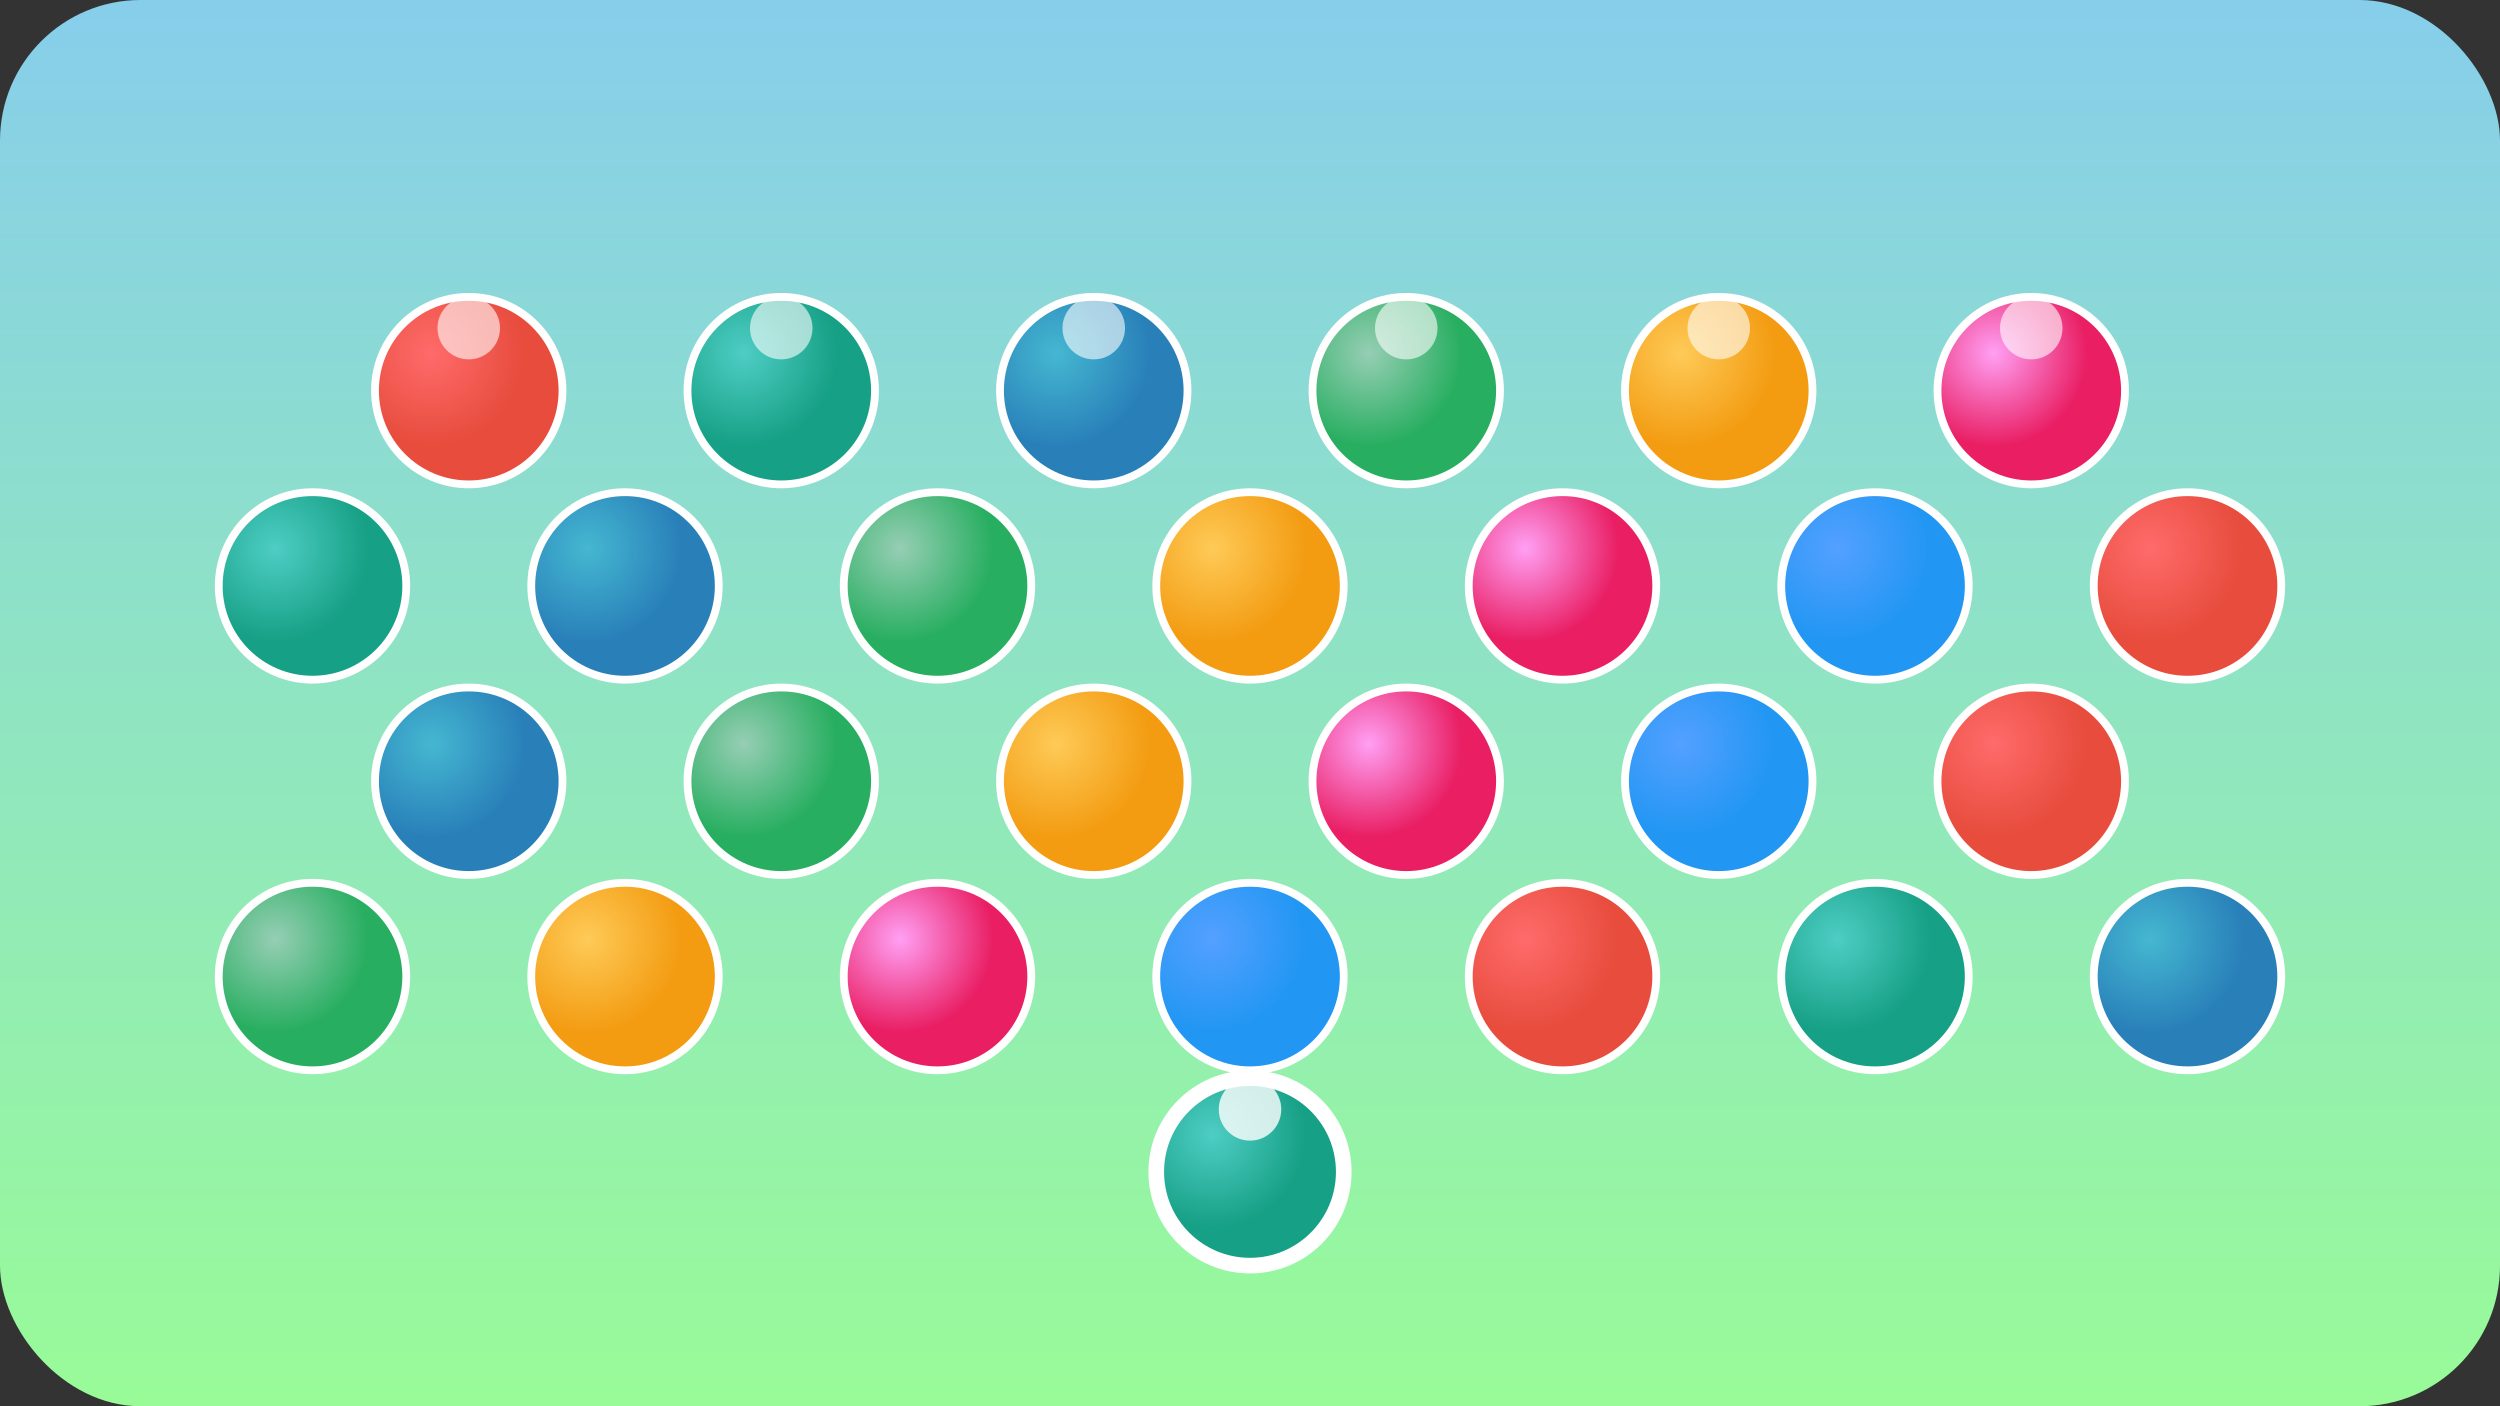 <svg width="320" height="180" viewBox="0 0 320 180" xmlns="http://www.w3.org/2000/svg">
  <rect x="0" y="0" width="320" height="180" fill="#333333" stroke="none"/>
  <defs>
    <linearGradient id="bg" x1="0%" y1="0%" x2="0%" y2="100%">
      <stop offset="0%" style="stop-color:#87CEEB;stop-opacity:1" />
      <stop offset="100%" style="stop-color:#98FB98;stop-opacity:1" />
    </linearGradient>
    <linearGradient id="panel" x1="0%" y1="0%" x2="0%" y2="100%">
      <stop offset="0%" style="stop-color:rgba(18, 24, 38, 0.92);stop-opacity:1" />
      <stop offset="100%" style="stop-color:rgba(12, 17, 29, 0.92);stop-opacity:1" />
    </linearGradient>
    <radialGradient id="bubble1" cx="30%" cy="30%">
      <stop offset="0%" style="stop-color:#ff6b6b;stop-opacity:1" />
      <stop offset="100%" style="stop-color:#e74c3c;stop-opacity:1" />
    </radialGradient>
    <radialGradient id="bubble2" cx="30%" cy="30%">
      <stop offset="0%" style="stop-color:#4ecdc4;stop-opacity:1" />
      <stop offset="100%" style="stop-color:#16a085;stop-opacity:1" />
    </radialGradient>
    <radialGradient id="bubble3" cx="30%" cy="30%">
      <stop offset="0%" style="stop-color:#45b7d1;stop-opacity:1" />
      <stop offset="100%" style="stop-color:#2980b9;stop-opacity:1" />
    </radialGradient>
    <radialGradient id="bubble4" cx="30%" cy="30%">
      <stop offset="0%" style="stop-color:#96ceb4;stop-opacity:1" />
      <stop offset="100%" style="stop-color:#27ae60;stop-opacity:1" />
    </radialGradient>
    <radialGradient id="bubble5" cx="30%" cy="30%">
      <stop offset="0%" style="stop-color:#feca57;stop-opacity:1" />
      <stop offset="100%" style="stop-color:#f39c12;stop-opacity:1" />
    </radialGradient>
    <radialGradient id="bubble6" cx="30%" cy="30%">
      <stop offset="0%" style="stop-color:#ff9ff3;stop-opacity:1" />
      <stop offset="100%" style="stop-color:#e91e63;stop-opacity:1" />
    </radialGradient>
    <radialGradient id="bubble7" cx="30%" cy="30%">
      <stop offset="0%" style="stop-color:#54a0ff;stop-opacity:1" />
      <stop offset="100%" style="stop-color:#2196f3;stop-opacity:1" />
    </radialGradient>
  </defs>

  <!-- Background -->
  <rect width="320" height="180" fill="url(#bg)" rx="18"/>

  <!-- Bubble grid pattern -->
  <!-- Row 1 -->
  <circle cx="60" cy="50" r="12" fill="url(#bubble1)" stroke="#fff" stroke-width="1"/>
  <circle cx="100" cy="50" r="12" fill="url(#bubble2)" stroke="#fff" stroke-width="1"/>
  <circle cx="140" cy="50" r="12" fill="url(#bubble3)" stroke="#fff" stroke-width="1"/>
  <circle cx="180" cy="50" r="12" fill="url(#bubble4)" stroke="#fff" stroke-width="1"/>
  <circle cx="220" cy="50" r="12" fill="url(#bubble5)" stroke="#fff" stroke-width="1"/>
  <circle cx="260" cy="50" r="12" fill="url(#bubble6)" stroke="#fff" stroke-width="1"/>

  <!-- Row 2 (offset) -->
  <circle cx="40" cy="75" r="12" fill="url(#bubble2)" stroke="#fff" stroke-width="1"/>
  <circle cx="80" cy="75" r="12" fill="url(#bubble3)" stroke="#fff" stroke-width="1"/>
  <circle cx="120" cy="75" r="12" fill="url(#bubble4)" stroke="#fff" stroke-width="1"/>
  <circle cx="160" cy="75" r="12" fill="url(#bubble5)" stroke="#fff" stroke-width="1"/>
  <circle cx="200" cy="75" r="12" fill="url(#bubble6)" stroke="#fff" stroke-width="1"/>
  <circle cx="240" cy="75" r="12" fill="url(#bubble7)" stroke="#fff" stroke-width="1"/>
  <circle cx="280" cy="75" r="12" fill="url(#bubble1)" stroke="#fff" stroke-width="1"/>

  <!-- Row 3 -->
  <circle cx="60" cy="100" r="12" fill="url(#bubble3)" stroke="#fff" stroke-width="1"/>
  <circle cx="100" cy="100" r="12" fill="url(#bubble4)" stroke="#fff" stroke-width="1"/>
  <circle cx="140" cy="100" r="12" fill="url(#bubble5)" stroke="#fff" stroke-width="1"/>
  <circle cx="180" cy="100" r="12" fill="url(#bubble6)" stroke="#fff" stroke-width="1"/>
  <circle cx="220" cy="100" r="12" fill="url(#bubble7)" stroke="#fff" stroke-width="1"/>
  <circle cx="260" cy="100" r="12" fill="url(#bubble1)" stroke="#fff" stroke-width="1"/>

  <!-- Row 4 (offset) -->
  <circle cx="40" cy="125" r="12" fill="url(#bubble4)" stroke="#fff" stroke-width="1"/>
  <circle cx="80" cy="125" r="12" fill="url(#bubble5)" stroke="#fff" stroke-width="1"/>
  <circle cx="120" cy="125" r="12" fill="url(#bubble6)" stroke="#fff" stroke-width="1"/>
  <circle cx="160" cy="125" r="12" fill="url(#bubble7)" stroke="#fff" stroke-width="1"/>
  <circle cx="200" cy="125" r="12" fill="url(#bubble1)" stroke="#fff" stroke-width="1"/>
  <circle cx="240" cy="125" r="12" fill="url(#bubble2)" stroke="#fff" stroke-width="1"/>
  <circle cx="280" cy="125" r="12" fill="url(#bubble3)" stroke="#fff" stroke-width="1"/>

  <!-- Highlight effects on bubbles -->
  <circle cx="60" cy="42" r="4" fill="#fff" opacity="0.6"/>
  <circle cx="100" cy="42" r="4" fill="#fff" opacity="0.6"/>
  <circle cx="140" cy="42" r="4" fill="#fff" opacity="0.6"/>
  <circle cx="180" cy="42" r="4" fill="#fff" opacity="0.6"/>
  <circle cx="220" cy="42" r="4" fill="#fff" opacity="0.6"/>
  <circle cx="260" cy="42" r="4" fill="#fff" opacity="0.6"/>

  <!-- Shooting bubble -->
  <circle cx="160" cy="150" r="12" fill="url(#bubble2)" stroke="#fff" stroke-width="2"/>
  <circle cx="160" cy="142" r="4" fill="#fff" opacity="0.8"/>

</svg>
